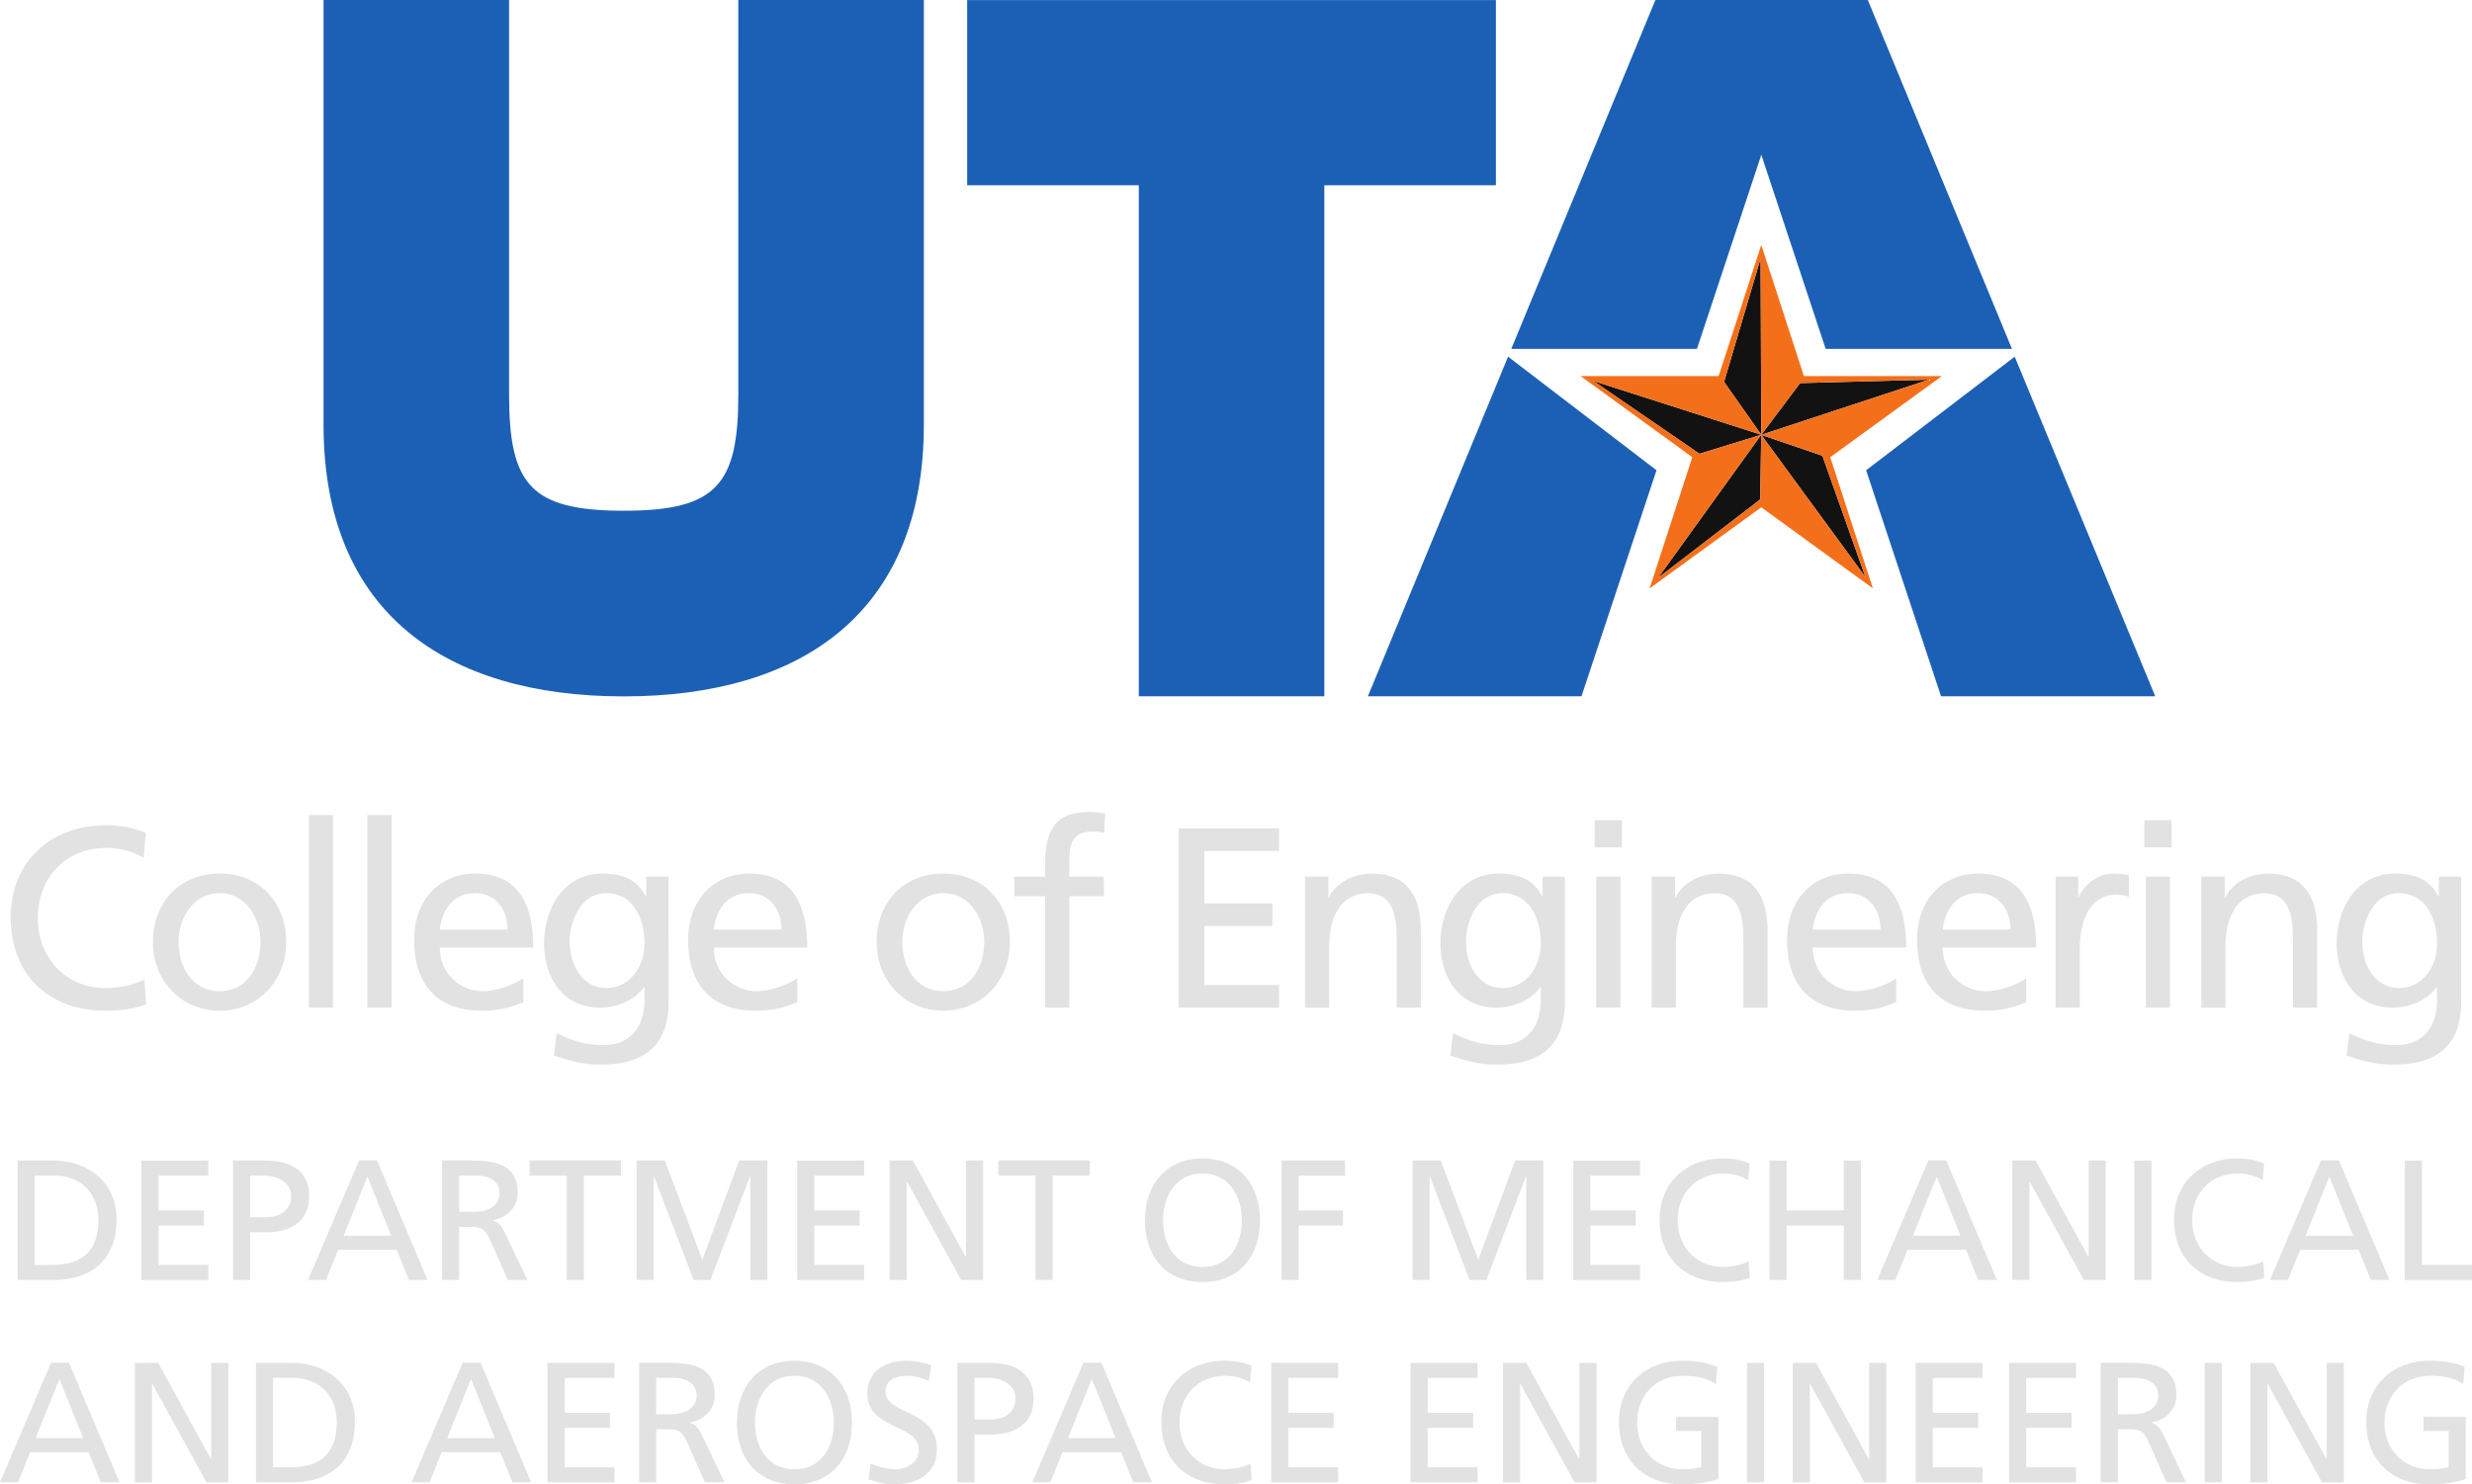 <svg id="svg149" width="317.64pt" height="190.76pt" version="1.1" viewBox="0 0 317.64 190.76" xmlns="http://www.w3.org/2000/svg">
	<defs id="defs5">
		<clipPath id="clip-0">
			<path id="path2" d="m176.95 322.89h78.047v89.496h-78.047z"/>
		</clipPath>
	</defs>
	<g id="g8">
		<path id="startFill" d="m247.84 48.793-21.523 7.086 4.984-6.644zm-21.613-15.578 0.09 22.656-4.781-6.793zm-21.492 15.738 21.574 6.918-7.938 2.445zm21.445 15.227-13.121 10.078 13.246-18.383zm13.52 9.98-13.391-18.277 7.859 2.688z" style="fill:#121212"/>
		<path id="path9" d="m249.52 48.336h-17.727l-5.477-16.859-5.481 16.859h-17.727l14.344 10.418-5.481 16.859 14.344-10.422 14.34 10.422-5.481-16.859zm-1.676 0.457-21.523 7.086 4.984-6.644zm-21.613-15.578 0.09 22.66-4.781-6.797zm-21.492 15.738 21.574 6.918-7.938 2.445zm21.441 15.227-13.117 10.078 13.246-18.383zm13.523 9.98-13.391-18.281 7.859 2.688z" fill="#f46f1a"/>
		<path id="path11" d="m212.71-5e-6 -18.516 44.832h23.855l8.273-24.941 8.266 24.941h23.938l-18.52-44.832zm27.078 60.434 9.625 29.043h27.523l-18.055-43.641zm-64.02 29.043h27.445l9.641-29.043-19.074-14.598z" fill="#1c60b6"/>
	</g>
	<g id="g15" transform="translate(-135.38 -322.89)" clip-path="url(#clip-0)">
		<path id="path13" d="m254.09 377.47c0 24.074-15.629 34.914-38.566 34.914-22.941 0-38.57-10.84-38.57-34.914v-54.578h23.84v50.668c0 11.598 2.754 14.965 14.73 14.965 11.973 0 14.727-3.367 14.727-14.965l-4e-3 -50.668h23.844z" fill="#1c60b6"/>
	</g>
	<path id="path17" d="m146.33 23.809h-22.051v-23.797h67.938v23.797h-22.047v65.672h-23.84z" fill="#1c60b6"/>
	<g id="g78" fill="#231f20" style="fill:#e2e2e2">
		<path id="path19" d="m18.461 110.25c-1.449-0.855-3.066-1.285-4.75-1.285-5.312 0-8.848 3.828-8.848 9.012 0 5.41 3.894 9.008 8.684 9.008 1.648 0 3.859-0.43 5.016-1.121l0.199 3.199c-1.75 0.727-3.898 0.828-5.25 0.828-7.293 0-12.145-4.688-12.145-12.016 0-7.094 5.148-11.816 12.18-11.816 1.781 0 3.531 0.266 5.18 0.992z" style="fill:#e2e2e2"/>
		<path id="path21" d="m28.23 127.38c3.629 0 5.246-3.301 5.246-6.305 0-3.203-1.945-6.305-5.246-6.305-3.332 0-5.281 3.102-5.281 6.305 0 3.004 1.617 6.305 5.281 6.305m0-15.117c5.113 0 8.547 3.695 8.547 8.812 0 4.816-3.496 8.812-8.547 8.812-5.082 0-8.582-3.996-8.582-8.812 0-5.117 3.434-8.812 8.582-8.812" style="fill:#e2e2e2"/>
		<path id="path23" d="m39.68 104.74h3.102v24.754h-3.102z" style="fill:#e2e2e2"/>
		<path id="path25" d="m47.203 104.74h3.102v24.754h-3.102z" style="fill:#e2e2e2"/>
		<path id="path27" d="m65.223 119.46c0-2.574-1.52-4.688-4.191-4.688-3.035 0-4.289 2.508-4.523 4.688zm2.016 9.34c-1.191 0.43-2.543 1.09-5.316 1.09-5.973 0-8.715-3.633-8.715-9.113 0-4.981 3.137-8.512 7.891-8.512 5.609 0 7.426 4.09 7.426 9.504h-12.016c0 3.336 2.609 5.613 5.547 5.613 2.047 0 4.422-1.059 5.184-1.684z" style="fill:#e2e2e2"/>
		<path id="path29" d="m82.812 121.27c0-3.496-1.617-6.5-4.918-6.5-3.137 0-4.688 3.398-4.688 6.269 0 3.168 1.781 5.941 4.688 5.941 2.902 0 4.918-2.574 4.918-5.711m3.102 7.492c0 5.117-2.641 8.055-8.68 8.055-1.781 0-3.332-0.23-6.039-1.156l0.328-2.871c2.379 1.09 3.797 1.52 6.074 1.52 3.266 0 5.215-2.211 5.215-5.777v-1.648h-0.066c-1.32 1.75-3.5 2.606-5.644 2.606-4.816 0-7.195-3.926-7.195-8.281 0-4.324 2.441-8.945 7.527-8.945 2.969 0 4.617 1.09 5.543 2.902h0.066v-2.508h2.871z" style="fill:#e2e2e2"/>
		<path id="path31" d="m100.43 119.46c0-2.574-1.52-4.688-4.191-4.688-3.035 0-4.293 2.508-4.523 4.688zm2.012 9.34c-1.188 0.43-2.539 1.09-5.312 1.09-5.973 0-8.715-3.633-8.715-9.113 0-4.981 3.137-8.512 7.891-8.512 5.609 0 7.426 4.09 7.426 9.504h-12.016c0 3.336 2.609 5.613 5.547 5.613 2.047 0 4.422-1.059 5.18-1.684z" style="fill:#e2e2e2"/>
		<path id="path33" d="m121.22 127.38c3.629 0 5.25-3.301 5.25-6.305 0-3.203-1.949-6.305-5.25-6.305-3.332 0-5.281 3.102-5.281 6.305 0 3.004 1.617 6.305 5.281 6.305m0-15.117c5.117 0 8.547 3.695 8.547 8.812 0 4.816-3.496 8.812-8.547 8.812-5.082 0-8.582-3.996-8.582-8.812 0-5.117 3.434-8.812 8.582-8.812" style="fill:#e2e2e2"/>
		<path id="path35" d="m134.29 115.17h-3.961v-2.508h3.961v-1.551c0-4.094 1.059-6.766 5.644-6.766 0.793 0 1.453 0.098 2.078 0.199l-0.129 2.508c-0.363-0.133-0.957-0.199-1.488-0.199-2.672 0-3 1.715-3 3.996v1.812h4.453v2.508h-4.453v14.324h-3.106z" style="fill:#e2e2e2"/>
		<path id="path37" d="m151.45 106.46h12.902v2.902h-9.602v6.734h8.746v2.902h-8.746v7.594h9.602v2.902h-12.902z" style="fill:#e2e2e2"/>
		<path id="path39" d="m167.69 112.66h3v2.676h0.066c0.926-1.914 3.168-3.07 5.512-3.07 4.359 0 6.305 2.707 6.305 7.227v10h-3.102v-8.711c0-3.93-0.859-5.844-3.566-6.008-3.531 0-5.113 2.84-5.113 6.93v7.789h-3.102z" style="fill:#e2e2e2"/>
		<path id="path41" d="m197.98 121.27c0-3.496-1.617-6.5-4.918-6.5-3.137 0-4.688 3.398-4.688 6.269 0 3.168 1.785 5.941 4.688 5.941 2.906 0 4.918-2.574 4.918-5.711m3.102 7.492c0 5.117-2.641 8.055-8.68 8.055-1.781 0-3.332-0.23-6.039-1.156l0.332-2.871c2.375 1.09 3.793 1.52 6.07 1.52 3.269 0 5.215-2.211 5.215-5.777v-1.648h-0.066c-1.32 1.75-3.496 2.606-5.644 2.606-4.816 0-7.191-3.926-7.191-8.281 0-4.324 2.441-8.945 7.523-8.945 2.969 0 4.621 1.09 5.543 2.902h0.066v-2.508h2.871z" style="fill:#e2e2e2"/>
		<path id="path43" d="m205.11 112.66h3.106v16.832h-3.106zm3.301-3.762h-3.496v-3.5h3.496z" style="fill:#e2e2e2"/>
		<path id="path45" d="m212.23 112.66h3.004v2.676h0.066c0.922-1.914 3.168-3.07 5.512-3.07 4.356 0 6.305 2.707 6.305 7.227v10h-3.106v-8.711c0-3.93-0.855-5.844-3.562-6.008-3.531 0-5.113 2.84-5.113 6.93v7.789h-3.106z" style="fill:#e2e2e2"/>
		<path id="path47" d="m241.64 119.46c0-2.574-1.52-4.688-4.191-4.688-3.039 0-4.293 2.508-4.523 4.688zm2.012 9.34c-1.188 0.43-2.539 1.09-5.312 1.09-5.973 0-8.715-3.633-8.715-9.113 0-4.981 3.137-8.512 7.891-8.512 5.609 0 7.426 4.09 7.426 9.504h-12.016c0 3.336 2.609 5.613 5.543 5.613 2.051 0 4.426-1.059 5.184-1.684z" style="fill:#e2e2e2"/>
		<path id="path49" d="m258.34 119.46c0-2.574-1.52-4.688-4.191-4.688-3.035 0-4.289 2.508-4.523 4.688zm2.016 9.34c-1.191 0.43-2.543 1.09-5.316 1.09-5.973 0-8.711-3.633-8.711-9.113 0-4.981 3.133-8.512 7.887-8.512 5.609 0 7.426 4.09 7.426 9.504h-12.016c0 3.336 2.609 5.613 5.547 5.613 2.047 0 4.422-1.059 5.184-1.684z" style="fill:#e2e2e2"/>
		<path id="path51" d="m264.14 112.66h2.902v2.606h0.066c0.824-1.746 2.606-3 4.391-3 0.922 0 1.387 0.098 2.047 0.23v2.769c-0.562-0.227-1.188-0.293-1.719-0.293-2.769 0-4.586 2.641-4.586 6.863v7.656h-3.102z" style="fill:#e2e2e2"/>
		<path id="path53" d="m275.73 112.66h3.102v16.832h-3.102zm3.301-3.762h-3.5v-3.5h3.5z" style="fill:#e2e2e2"/>
		<path id="path55" d="m282.86 112.66h3.004v2.676h0.062c0.926-1.914 3.168-3.07 5.512-3.07 4.359 0 6.305 2.707 6.305 7.227v10h-3.102v-8.711c0-3.93-0.855-5.844-3.562-6.008-3.531 0-5.117 2.84-5.117 6.93v7.789h-3.102z" style="fill:#e2e2e2"/>
		<path id="path57" d="m313.15 121.27c0-3.496-1.617-6.5-4.918-6.5-3.133 0-4.684 3.398-4.684 6.269 0 3.168 1.781 5.941 4.684 5.941 2.906 0 4.918-2.574 4.918-5.711m3.106 7.492c0 5.117-2.641 8.055-8.68 8.055-1.785 0-3.336-0.23-6.043-1.156l0.332-2.871c2.375 1.09 3.793 1.52 6.07 1.52 3.269 0 5.215-2.211 5.215-5.777v-1.648h-0.062c-1.324 1.75-3.5 2.606-5.648 2.606-4.816 0-7.191-3.926-7.191-8.281 0-4.324 2.441-8.945 7.523-8.945 2.973 0 4.621 1.09 5.543 2.902h0.066v-2.508h2.875z" style="fill:#e2e2e2"/>
		<path id="path59" d="m4.465 162.56h2.309c3.785 0 5.875-1.828 5.875-5.789 0-3.586-2.441-5.699-5.609-5.699h-2.574zm-2.199-13.422h4.531c4.555 0 8.184 2.816 8.184 7.547 0 5.148-3.125 7.809-8.184 7.809h-4.531z" style="fill:#e2e2e2"/>
		<path id="path61" d="m18.168 149.14h8.605v1.934h-6.402v4.488h5.828v1.938h-5.828v5.062h6.402v1.934h-8.605z" style="fill:#e2e2e2"/>
		<path id="path63" d="m32.141 156.42h2.18c1.363 0 3.078-0.684 3.078-2.707 0-1.938-2.023-2.641-3.387-2.641h-1.871zm-2.199-7.281h4.023c3.148 0 5.766 1.098 5.766 4.598 0 3.41-2.66 4.621-5.434 4.621h-2.156v6.137h-2.199z" style="fill:#e2e2e2"/>
		<path id="path65" d="m47.211 151.2-3.059 7.613h6.117zm-1.078-2.066h2.312l6.488 15.355h-2.398l-1.562-3.871h-7.523l-1.562 3.871h-2.309z" style="fill:#e2e2e2"/>
		<path id="path67" d="m59.004 155.74h1.871c2.09 0 3.32-0.926 3.32-2.398 0-1.387-1.055-2.269-3.082-2.269h-2.109zm-2.203-6.606h3.766c3.035 0 5.961 0.488 5.961 4.16 0 1.871-1.387 3.191-3.168 3.5v0.043c0.684 0.266 1.012 0.594 1.496 1.539l2.902 6.117h-2.508l-2.352-5.324c-0.684-1.496-1.41-1.496-2.574-1.496h-1.32v6.82h-2.203z" style="fill:#e2e2e2"/>
		<path id="path69" d="m72.82 151.07h-4.773v-1.938h11.75v1.938h-4.777v13.422h-2.199z" style="fill:#e2e2e2"/>
		<path id="path71" d="m81.797 149.14h3.629l4.82 12.762 4.731-12.762h3.629v15.355h-2.199v-13.289h-0.043l-5.082 13.289h-2.156l-5.082-13.289h-0.047v13.289h-2.199z" style="fill:#e2e2e2"/>
		<path id="path73" d="m102.43 149.14h8.602v1.934h-6.402v4.488h5.832v1.938h-5.832v5.062h6.402v1.934h-8.602z" style="fill:#e2e2e2"/>
		<path id="path75" d="m114.31 149.14h2.992l6.777 12.363h0.043v-12.363h2.203v15.355h-2.816l-6.953-12.629h-0.047v12.629h-2.199z" style="fill:#e2e2e2"/>
		<path id="path77" d="m133.06 151.07h-4.777v-1.938h11.75v1.938h-4.773v13.422h-2.199z" style="fill:#e2e2e2"/>
		<path id="path79" d="m154.51 162.82c3.543 0 5.059-2.949 5.059-6.004 0-3.125-1.672-6.031-5.059-6.008-3.387-0.023-5.062 2.883-5.062 6.008 0 3.055 1.52 6.004 5.062 6.004m0-13.949c4.664 0 7.391 3.387 7.391 7.945 0 4.664-2.703 7.941-7.391 7.941s-7.394-3.277-7.394-7.941c0-4.559 2.731-7.945 7.394-7.945" style="fill:#e2e2e2"/>
		<path id="path81" d="m164.67 149.14h8.164v1.934h-5.961v4.488h5.699v1.938h-5.699v6.996h-2.203z" style="fill:#e2e2e2"/>
		<path id="path83" d="m181.5 149.14h3.629l4.82 12.762 4.731-12.762h3.633v15.355h-2.203v-13.289h-0.043l-5.082 13.289h-2.156l-5.086-13.289h-0.043v13.289h-2.199z" style="fill:#e2e2e2"/>
		<path id="path85" d="m202.14 149.14h8.602v1.934h-6.402v4.488h5.832v1.938h-5.832v5.062h6.402v1.934h-8.602z" style="fill:#e2e2e2"/>
		<path id="path87" d="m224.64 151.66c-0.969-0.57-2.047-0.855-3.168-0.855-3.543 0-5.898 2.551-5.898 6.004 0 3.609 2.598 6.008 5.789 6.008 1.098 0 2.574-0.285 3.344-0.746l0.129 2.133c-1.164 0.484-2.594 0.551-3.496 0.551-4.863 0-8.098-3.125-8.098-8.008 0-4.731 3.434-7.879 8.121-7.879 1.188 0 2.352 0.176 3.453 0.66z" style="fill:#e2e2e2"/>
		<path id="path89" d="m227.37 149.14h2.199v6.422h7.352v-6.422h2.199v15.355h-2.199v-6.996h-7.352v6.996h-2.199z" style="fill:#e2e2e2"/>
		<path id="path91" d="m248.86 151.2-3.059 7.613h6.117zm-1.078-2.066h2.309l6.492 15.355h-2.398l-1.559-3.871h-7.527l-1.562 3.871h-2.312z" style="fill:#e2e2e2"/>
		<path id="path93" d="m258.57 149.14h2.992l6.777 12.363h0.043v-12.363h2.199v15.355h-2.816l-6.953-12.629h-0.043v12.629h-2.199z" style="fill:#e2e2e2"/>
		<path id="path95" d="m274.25 149.14h2.203v15.355h-2.203z" style="fill:#e2e2e2"/>
		<path id="path97" d="m290.75 151.66c-0.969-0.57-2.047-0.855-3.168-0.855-3.547 0-5.898 2.551-5.898 6.004 0 3.609 2.594 6.008 5.785 6.008 1.102 0 2.574-0.285 3.344-0.746l0.133 2.133c-1.164 0.484-2.594 0.551-3.496 0.551-4.863 0-8.098-3.125-8.098-8.008 0-4.731 3.43-7.879 8.117-7.879 1.188 0 2.356 0.176 3.457 0.66z" style="fill:#e2e2e2"/>
		<path id="path99" d="m299.31 151.2-3.059 7.613h6.117zm-1.078-2.066h2.309l6.492 15.355h-2.398l-1.559-3.871h-7.527l-1.562 3.871h-2.312z" style="fill:#e2e2e2"/>
		<path id="path101" d="m309.01 149.14h2.199v13.422h6.426v1.934h-8.625z" style="fill:#e2e2e2"/>
		<path id="path103" d="m7.633 177.2-3.059 7.613h6.117zm-1.078-2.066h2.312l6.488 15.355h-2.398l-1.562-3.871h-7.523l-1.562 3.871h-2.309z" style="fill:#e2e2e2"/>
		<path id="path105" d="m17.336 175.14h2.992l6.777 12.363h0.043v-12.363h2.199v15.355h-2.816l-6.953-12.629h-0.043v12.629h-2.199z" style="fill:#e2e2e2"/>
		<path id="path107" d="m35.086 188.56h2.312c3.785 0 5.875-1.828 5.875-5.789 0-3.586-2.441-5.699-5.609-5.699h-2.578zm-2.199-13.422h4.535c4.555 0 8.184 2.816 8.184 7.547 0 5.148-3.125 7.809-8.184 7.809h-4.535z" style="fill:#e2e2e2"/>
		<path id="path109" d="m60.52 177.2-3.059 7.613h6.117zm-1.078-2.066h2.312l6.488 15.355h-2.398l-1.559-3.871h-7.527l-1.562 3.871h-2.309z" style="fill:#e2e2e2"/>
		<path id="path111" d="m70.352 175.14h8.605v1.934h-6.402v4.488h5.828v1.938h-5.828v5.062h6.402v1.934h-8.605z" style="fill:#e2e2e2"/>
		<path id="path113" d="m84.324 181.74h1.871c2.09 0 3.32-0.926 3.32-2.398 0-1.387-1.055-2.269-3.082-2.269h-2.109zm-2.199-6.606h3.762c3.035 0 5.961 0.488 5.961 4.16 0 1.871-1.387 3.191-3.168 3.5v0.043c0.684 0.266 1.012 0.594 1.496 1.539l2.906 6.117h-2.508l-2.356-5.324c-0.684-1.496-1.41-1.496-2.574-1.496h-1.32v6.82h-2.199z" style="fill:#e2e2e2"/>
		<path id="path115" d="m102.08 188.82c3.543 0 5.062-2.949 5.062-6.004 0-3.125-1.672-6.031-5.062-6.008-3.387-0.023-5.062 2.883-5.062 6.008 0 3.055 1.52 6.004 5.062 6.004m0-13.949c4.664 0 7.394 3.387 7.394 7.945 0 4.664-2.707 7.941-7.394 7.941s-7.394-3.277-7.394-7.941c0-4.559 2.731-7.945 7.394-7.945" style="fill:#e2e2e2"/>
		<path id="path117" d="m119.35 177.45c-1.121-0.441-1.738-0.637-2.883-0.637-1.23 0-2.684 0.438-2.684 2.047 0 2.945 6.602 2.266 6.602 7.324 0 3.281-2.531 4.578-5.613 4.578-1.078 0-2.133-0.309-3.144-0.637l0.219-2.047c0.75 0.309 2.07 0.746 3.191 0.746 1.254 0 3.016-0.703 3.016-2.508 0-3.434-6.602-2.484-6.602-7.262 0-2.727 2.156-4.18 4.93-4.18 1.012 0 2.223 0.176 3.277 0.551z" style="fill:#e2e2e2"/>
		<path id="path119" d="m125.22 182.42h2.176c1.363 0 3.082-0.684 3.082-2.707 0-1.938-2.023-2.641-3.387-2.641h-1.871zm-2.203-7.281h4.027c3.148 0 5.766 1.098 5.766 4.598 0 3.41-2.664 4.621-5.434 4.621h-2.156v6.137h-2.203z" style="fill:#e2e2e2"/>
		<path id="path121" d="m140.29 177.2-3.059 7.613h6.117zm-1.078-2.066h2.312l6.488 15.355h-2.398l-1.562-3.871h-7.523l-1.562 3.871h-2.309z" style="fill:#e2e2e2"/>
		<path id="path123" d="m160.62 177.66c-0.969-0.57-2.047-0.855-3.168-0.855-3.543 0-5.894 2.551-5.894 6.004 0 3.609 2.594 6.008 5.785 6.008 1.098 0 2.574-0.285 3.344-0.746l0.133 2.133c-1.168 0.484-2.598 0.551-3.5 0.551-4.859 0-8.098-3.125-8.098-8.008 0-4.731 3.434-7.879 8.121-7.879 1.188 0 2.356 0.176 3.453 0.66z" style="fill:#e2e2e2"/>
		<path id="path125" d="m163.34 175.14h8.605v1.934h-6.406v4.488h5.832v1.938h-5.832v5.062h6.406v1.934h-8.605z" style="fill:#e2e2e2"/>
		<path id="path127" d="m181.25 175.14h8.602v1.934h-6.402v4.488h5.832v1.938h-5.832v5.062h6.402v1.934h-8.602z" style="fill:#e2e2e2"/>
		<path id="path129" d="m193.13 175.14h2.992l6.777 12.363h0.043v-12.363h2.203v15.355h-2.82l-6.953-12.629h-0.043v12.629h-2.199z" style="fill:#e2e2e2"/>
		<path id="path131" d="m220.48 177.86c-1.078-0.703-2.246-1.055-4.227-1.055-3.543 0-5.894 2.574-5.894 6.008 0 3.606 2.594 6.004 5.785 6.004 1.52 0 1.914-0.152 2.465-0.262v-4.664h-3.234v-1.805h5.434v7.984c-0.836 0.289-2.285 0.684-4.684 0.684-4.867 0-8.098-3.125-8.098-8.008 0-4.731 3.43-7.879 8.117-7.879 2.242 0 3.234 0.332 4.512 0.77z" style="fill:#e2e2e2"/>
		<path id="path133" d="m224.48 175.14h2.199v15.355h-2.199z" style="fill:#e2e2e2"/>
		<path id="path135" d="m230.36 175.14h2.992l6.777 12.363h0.043v-12.363h2.203v15.355h-2.816l-6.953-12.629h-0.047v12.629h-2.199z" style="fill:#e2e2e2"/>
		<path id="path137" d="m246.15 175.14h8.602v1.934h-6.402v4.488h5.832v1.938h-5.832v5.062h6.402v1.934h-8.602z" style="fill:#e2e2e2"/>
		<path id="path139" d="m258.16 175.14h8.602v1.934h-6.402v4.488h5.832v1.938h-5.832v5.062h6.402v1.934h-8.602z" style="fill:#e2e2e2"/>
		<path id="path141" d="m272.13 181.74h1.871c2.09 0 3.324-0.926 3.324-2.398 0-1.387-1.059-2.269-3.082-2.269h-2.113zm-2.199-6.606h3.762c3.039 0 5.965 0.488 5.965 4.16 0 1.871-1.387 3.191-3.172 3.5v0.043c0.684 0.266 1.016 0.594 1.5 1.539l2.902 6.117h-2.508l-2.356-5.324c-0.68-1.496-1.406-1.496-2.574-1.496h-1.32v6.82h-2.199z" style="fill:#e2e2e2"/>
		<path id="path143" d="m283.29 175.14h2.199v15.355h-2.199z" style="fill:#e2e2e2"/>
		<path id="path145" d="m289.16 175.14h2.992l6.777 12.363h0.043v-12.363h2.203v15.355h-2.816l-6.953-12.629h-0.047v12.629h-2.199z" style="fill:#e2e2e2"/>
		<path id="path147" d="m316.51 177.86c-1.078-0.703-2.242-1.055-4.223-1.055-3.543 0-5.898 2.574-5.898 6.008 0 3.606 2.598 6.004 5.785 6.004 1.52 0 1.914-0.152 2.469-0.262v-4.664h-3.234v-1.805h5.434v7.984c-0.836 0.289-2.289 0.684-4.688 0.684-4.863 0-8.098-3.125-8.098-8.008 0-4.731 3.434-7.879 8.117-7.879 2.246 0 3.234 0.332 4.512 0.77z" style="fill:#e2e2e2"/>
	</g>
</svg>

